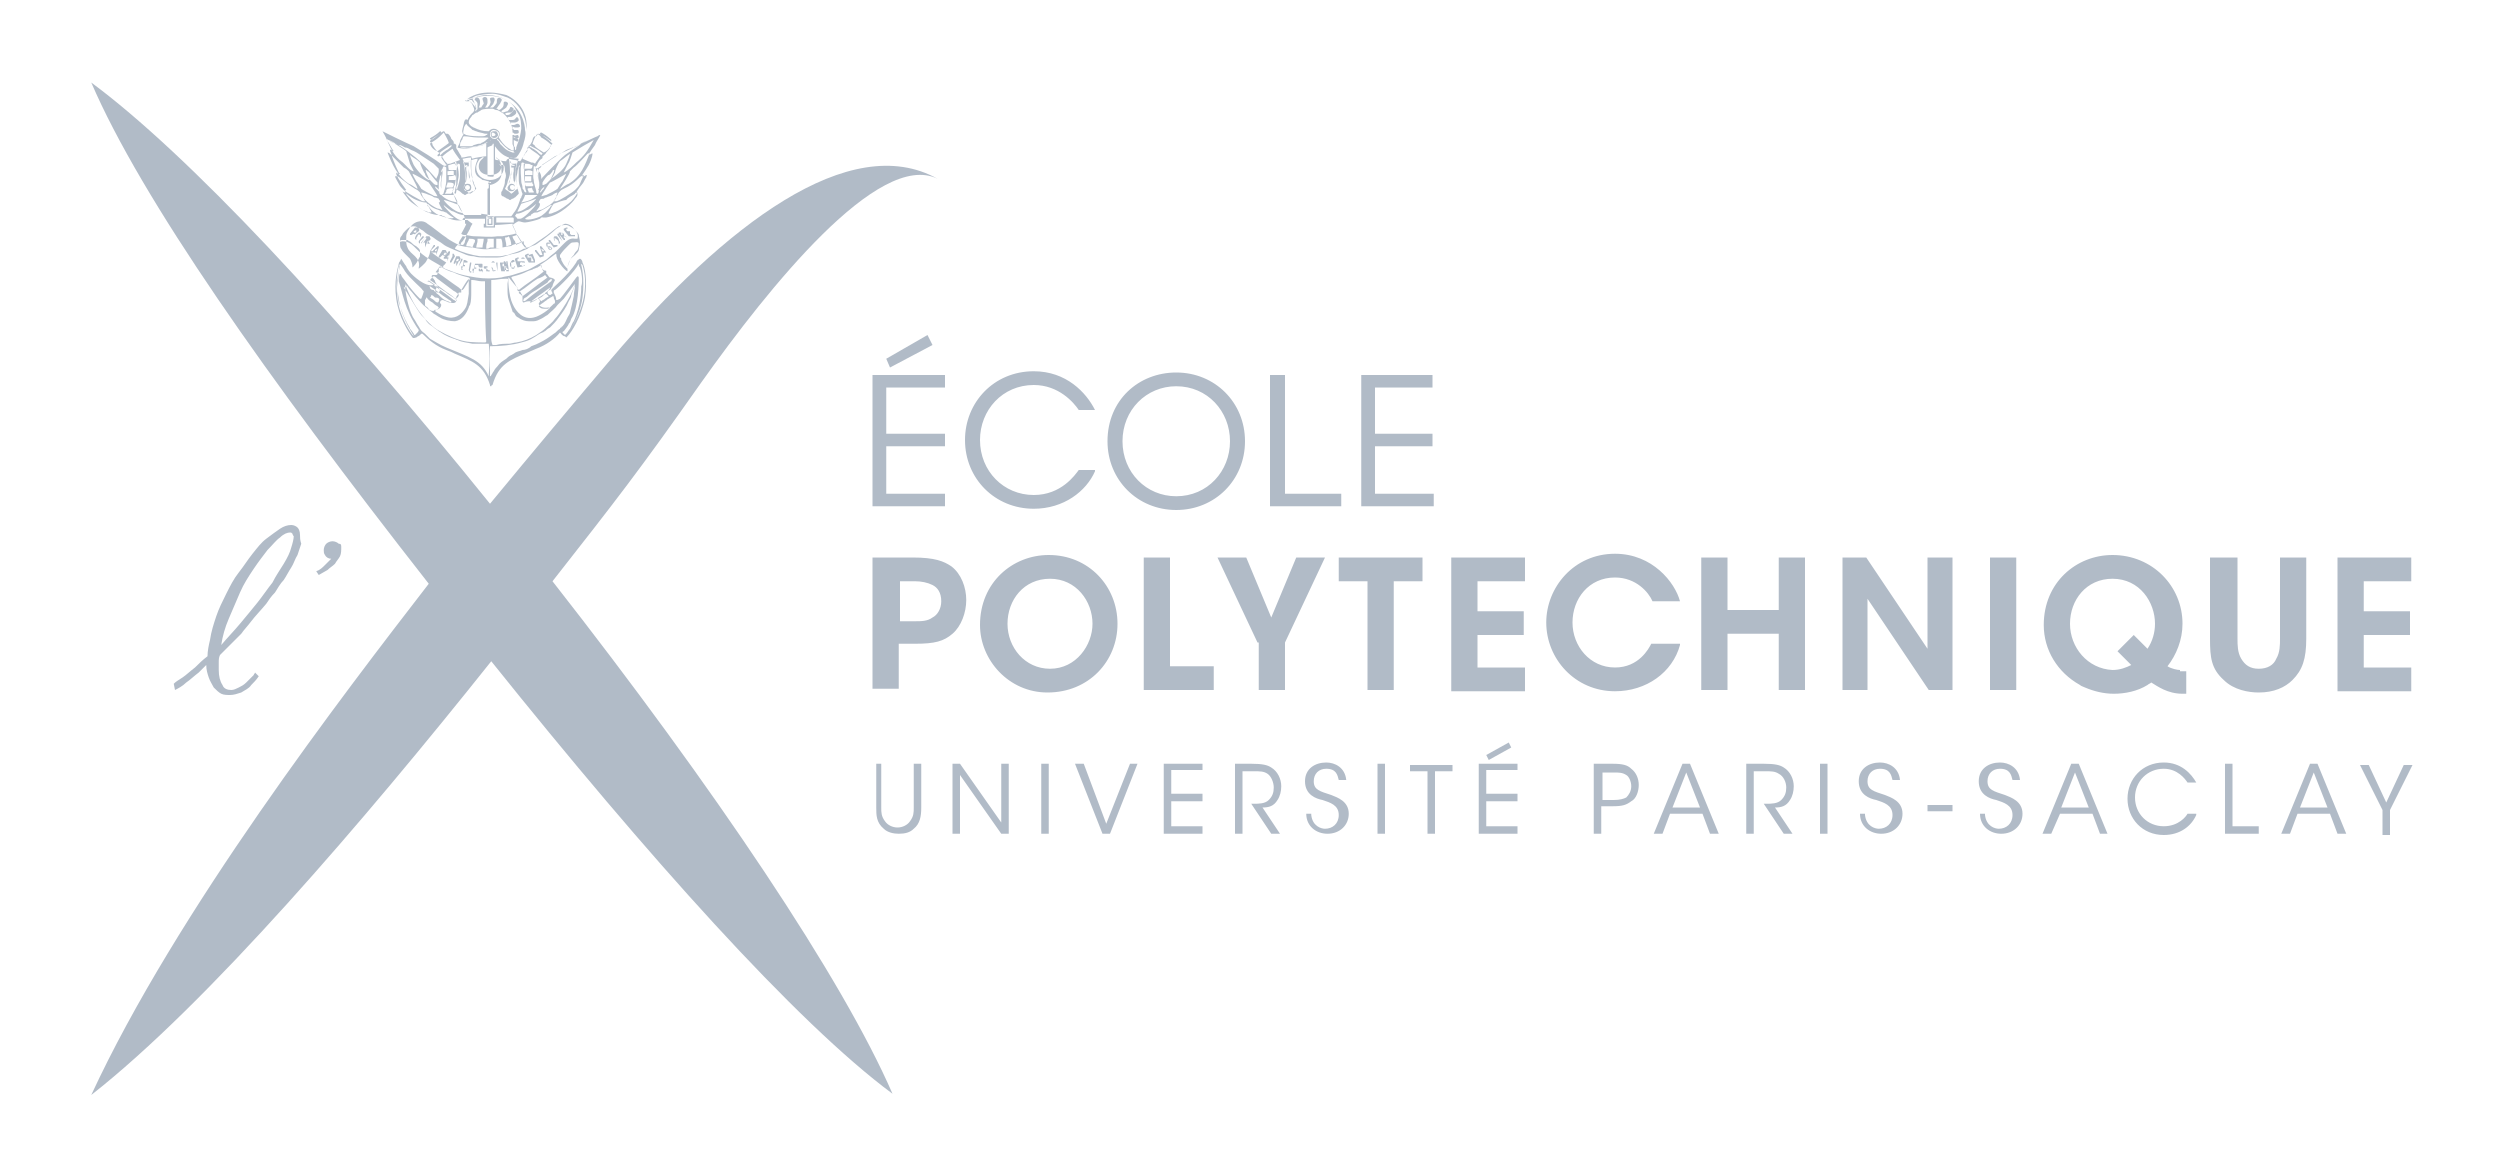 <svg version="1.1" id="Calque_1" xmlns="http://www.w3.org/2000/svg" x="0" y="0" viewBox="0 0 200 94" xml:space="preserve"><style>.st0{fill:#b1bbc7}</style><path class="st0" d="M69.8 30h5.8v1h-4.7v3.7h4.7v1h-4.7v3.8h4.7v1h-5.8V30zm4.4-3.2l.4.8-3.4 1.8-.3-.7 3.3-1.9zm13.4 10.9c-.7 1.6-2.5 3-4.9 3-3.1 0-5.5-2.4-5.5-5.5 0-3 2.3-5.5 5.5-5.5 2.6 0 4.2 1.7 4.9 3.1h-1.3c-.4-.6-1.6-2-3.6-2-2.5 0-4.3 2-4.3 4.4 0 2.5 1.9 4.4 4.3 4.4 2.2 0 3.3-1.6 3.6-2h1.3zm1-2.4c0-3.3 2.5-5.5 5.5-5.5 3.1 0 5.5 2.4 5.5 5.5s-2.4 5.5-5.5 5.5-5.5-2.4-5.5-5.5zm1.2 0c0 2.5 1.9 4.4 4.3 4.4 2.5 0 4.3-2 4.3-4.4 0-2.4-1.8-4.4-4.3-4.4-2.4 0-4.3 1.9-4.3 4.4zm11.8-5.3h1.2v9.5h4.5v1h-5.7V30zm7.2 0h5.8v1H110v3.7h4.6v1H110v3.8h4.7v1h-5.8V30zM73 44.6c1.8 0 2.5.3 3.1.7.8.6 1.2 1.7 1.2 2.7 0 1-.4 2.1-1.1 2.7-.7.6-1.4.8-3 .8h-1.3v3.6h-2.1V44.6H73zm-1.1 5.1h1.3c.5 0 1 0 1.4-.3.4-.2.7-.7.7-1.3 0-.7-.3-1.1-.7-1.3-.4-.2-.9-.3-1.4-.3H72v3.2zm6.5.3c0-3.4 2.6-5.6 5.5-5.6 3.2 0 5.5 2.5 5.5 5.5s-2.3 5.5-5.6 5.5c-3.1 0-5.4-2.6-5.4-5.4zm2.2-.1c0 1.9 1.4 3.6 3.4 3.6 2.1 0 3.4-1.9 3.4-3.6 0-1.8-1.3-3.6-3.4-3.6-2.1 0-3.4 1.7-3.4 3.6zm10.9-5.3h2.1v8.7h3.5v1.9h-5.6V44.6zm9.1 6.8l-3.2-6.8h2.3l2 4.8 2-4.8h2.3l-3.2 6.8v3.8h-2.1v-3.8zm8.8-4.9h-2.3v-1.9h6.7v1.9h-2.3v8.7h-2.1v-8.7zm6.7-1.9h5.9v1.9h-3.8v2.4h3.7v1.9h-3.7v2.6h3.8v1.9h-5.9V44.6zm18.3 7c-.6 2.2-2.7 3.7-5.2 3.7-3.2 0-5.5-2.6-5.5-5.5 0-2.8 2.2-5.5 5.5-5.5 3 0 4.8 2.3 5.2 3.8h-2.2c-.3-.7-1.3-1.9-3-1.9-2.1 0-3.4 1.7-3.4 3.6 0 1.9 1.4 3.6 3.4 3.6 1.9 0 2.7-1.5 2.9-1.9h2.3zm1.7 3.6V44.6h2.1v4.2h4.1v-4.2h2.1v10.6h-2.1v-4.5h-4.1v4.5h-2.1zm18.1-3.3v-7.3h2v10.6h-1.9l-4.9-7.3v7.3h-2V44.6h1.9l4.9 7.3zm5-7.3h2.1v10.6h-2.1V44.6zm19.8 0v6.5c0 .5 0 1.1.3 1.6s.7.8 1.4.8 1.2-.3 1.4-.8c.3-.5.3-1.1.3-1.6v-6.5h2.1v6.5c0 1.6-.3 2.5-1.1 3.3-.6.6-1.5 1-2.7 1-.8 0-2-.2-2.8-1-1-.9-1.1-1.8-1.1-3.3v-6.5h2.2zm8 0h5.9v1.9h-3.8v2.4h3.7v1.9h-3.7v2.6h3.8v1.9H187V44.6zm-12.6 9c-.2 0-.7-.1-1-.3.7-.9 1.2-2.1 1.2-3.4 0-3-2.4-5.5-5.6-5.5-2.9 0-5.5 2.2-5.5 5.6 0 2 1.1 3.8 2.9 4.8.1.1.2.1.4.2.7.3 1.5.5 2.3.5.9 0 1.9-.2 2.7-.7.1-.1.2-.1.3-.2.5.3 1.3.9 2.5.9h.3v-1.8h-.5zm-8.8-3.7c0-1.9 1.3-3.6 3.4-3.6 2.2 0 3.4 1.9 3.4 3.6 0 .7-.2 1.4-.6 2l-1.1-1.1-1.3 1.3 1.1 1.1c-.4.2-.9.4-1.5.4-2-.1-3.4-1.8-3.4-3.7M70.5 61.1v3.5c0 .4 0 .7.3 1.1.2.3.6.5 1 .5s.8-.2 1-.5c.3-.4.3-.7.3-1.1v-3.5h.6v3.5c0 .7-.1 1.3-.6 1.7-.3.3-.7.4-1.2.4-.4 0-.9-.1-1.2-.4-.6-.5-.6-1.1-.6-1.7v-3.5h.4zm9.6 4.7v-4.7h.6v5.6h-.6L76.8 62v4.7h-.6v-5.6h.6l3.3 4.7zm3.2-4.7h.6v5.6h-.6v-5.6zm2.7 0h.7l1.8 4.8 1.9-4.8h.6l-2.2 5.6h-.6L86 61.1zm7.1 0h3.1v.5h-2.5v1.9h2.5v.6h-2.5v2h2.5v.6h-3.1v-5.6zm5.5 0h1.5c.9 0 1.3.1 1.6.3.5.3.8.9.8 1.5 0 .4-.1.8-.3 1.1-.3.5-.7.6-1.2.6l1.4 2.1h-.7l-1.6-2.4h.2c.4 0 .9 0 1.2-.3.3-.3.4-.6.4-1s-.2-.9-.5-1.1c-.3-.2-.6-.2-1.1-.2h-.9v5h-.6v-5.6zm6.3 4.1c.1.9.8 1.1 1.1 1.1.6 0 1.1-.4 1.1-1.1 0-.8-.7-1-1.3-1.2-.5-.1-1.4-.4-1.4-1.5 0-1 .8-1.5 1.7-1.5.7 0 1.5.4 1.6 1.4h-.6c-.1-.4-.2-.9-1-.9-.6 0-1 .4-1 1 0 .7.5.8 1.4 1.1.5.2 1.4.5 1.4 1.5 0 .9-.7 1.6-1.7 1.6-.9 0-1.7-.6-1.7-1.6h.4zm5.3-4.1h.6v5.6h-.6v-5.6zm4 .6h-1.4v-.5h3.4v.5h-1.4v5h-.6v-5zm4.1-.6h3.1v.5h-2.5v1.9h2.5v.6h-2.5v2h2.5v.6h-3.1v-5.6zm2.4-1.7l.2.4-1.8 1-.2-.4 1.8-1zm8.3 1.7c.8 0 1.2.1 1.5.4.4.3.6.8.6 1.3s-.2 1.1-.6 1.3c-.4.3-.7.4-1.5.4h-.9v2.2h-.6v-5.6h1.5zm-.8 2.9h.9c.5 0 .8-.1 1-.2.2-.2.4-.5.4-.9s-.2-.8-.4-.9c-.3-.2-.6-.2-1-.2h-.9V64zm4.8 2.7h-.7l2.3-5.6h.6l2.3 5.6h-.7l-.6-1.6h-2.6l-.6 1.6zm1.9-4.9l-1.1 2.8h2.2l-1.1-2.8zm4.7-.7h1.5c.9 0 1.3.1 1.6.3.5.3.8.9.8 1.5 0 .4-.1.8-.3 1.1-.3.5-.7.6-1.2.6l1.4 2.1h-.7l-1.6-2.4h.2c.4 0 .9 0 1.2-.3.3-.3.4-.6.4-1s-.2-.9-.6-1.1c-.3-.2-.6-.2-1.1-.2h-.9v5h-.6v-5.6zm6 0h.6v5.6h-.6v-5.6zm3.6 4.1c.1.9.8 1.1 1.1 1.1.6 0 1.1-.4 1.1-1.1 0-.8-.7-1-1.3-1.2-.5-.1-1.4-.4-1.4-1.5 0-1 .8-1.5 1.7-1.5.7 0 1.5.4 1.6 1.4h-.6c-.1-.4-.2-.9-1-.9-.6 0-1 .4-1 1 0 .7.5.8 1.4 1.1.5.2 1.4.5 1.4 1.5 0 .9-.7 1.6-1.7 1.6-.9 0-1.7-.6-1.7-1.6h.4zm7-.3h-2v-.5h2v.5zm2.6.3c.1.9.8 1.1 1.1 1.1.6 0 1.1-.4 1.1-1.1 0-.8-.7-1-1.3-1.2-.5-.1-1.4-.4-1.4-1.5 0-1 .8-1.5 1.7-1.5.7 0 1.5.4 1.6 1.4h-.6c-.1-.4-.2-.9-1-.9-.6 0-1 .4-1 1 0 .7.5.8 1.4 1.1.5.2 1.4.5 1.4 1.5 0 .9-.7 1.6-1.7 1.6-.9 0-1.7-.6-1.7-1.6h.4zm5.3 1.5h-.7l2.3-5.6h.6l2.3 5.6h-.6l-.6-1.6h-2.6l-.7 1.6zm1.9-4.9l-1.1 2.8h2.2l-1.1-2.8zm9.7 3.4c-.4.9-1.3 1.6-2.6 1.6-1.7 0-2.9-1.3-2.9-2.9 0-1.6 1.2-2.9 2.9-2.9 1.4 0 2.2.9 2.6 1.6h-.7c-.2-.3-.8-1.1-1.9-1.1-1.3 0-2.3 1-2.3 2.3 0 1.3 1 2.3 2.3 2.3 1.2 0 1.8-.8 1.9-1h.7zm2.3-4.1h.6v5h2.1v.6H178v-5.6zm5.2 5.6h-.7l2.3-5.6h.6l2.3 5.6h-.7l-.6-1.6h-2.6l-.6 1.6zm1.9-4.9l-1.1 2.8h2.2l-1.1-2.8zm5.5 3l-1.8-3.6h.7l1.4 3 1.4-3h.7l-1.8 3.6v2h-.6v-2z"/><path class="st0" d="M48.9 28.7c-2.8 3.3-6.4 7.6-9.7 11.6C26.7 24.8 15 12.3 7.3 6.6c4 9.3 14 23.5 27 40.1-6.8 8.8-20.2 26.2-27 40.9 9.3-7.3 21.8-21.9 32-34.7 12.5 15.6 24.4 28.9 32.1 34.6-4-9.2-14.2-24.4-27.2-41 5.1-6.5 6.9-8.8 11.9-15.9C61.5 23 70.3 12 75 14.3c-7-3.9-17 3.7-26.1 14.4"/><path class="st0" d="M23.8 42.2c-.1-.1-.3-.2-.5-.2-.3 0-.6.1-.9.3-.3.2-.7.5-1.1.8-.4.3-.7.7-1.1 1.2-.4.5-.7 1-1.1 1.5-.4.5-.7 1.1-1 1.7-.3.6-.6 1.2-.8 1.8-.2.6-.4 1.2-.5 1.9-.1.4-.2.9-.2 1.3-.4.3-.7.6-1 .9-.4.3-.7.6-1 .8-.3.2-.5.3-.7.5l.1.5c.2-.1.6-.3.9-.6.3-.2.6-.5 1-.8l.6-.6c0 .4.1.7.2 1 .1.3.3.6.4.8.2.2.4.4.6.5.2.1.5.1.7.1.3 0 .6-.1.9-.2.3-.2.6-.3.8-.6.2-.2.4-.4.6-.7l-.3-.3c0 .1-.1.1-.1.2l-.6.6c-.2.2-.4.3-.6.4-.2.1-.4.2-.6.2-.3 0-.6-.1-.7-.4-.2-.3-.3-.7-.3-1.2V53c0-.2 0-.4.1-.6l.5-.5.2-.2.4-.4.6-.6c.2-.3.5-.6.8-1 .3-.4.7-.8 1.2-1.4.2-.3.4-.6.7-.9.2-.3.4-.7.7-1 .2-.3.4-.7.6-1 .2-.3.3-.7.5-1l.3-.9c-.1-.3-.1-.5-.1-.7 0-.3-.1-.5-.2-.6m-.5 1.6c-.1.4-.3.8-.6 1.3s-.6.9-.9 1.5c-.4.5-.8 1.1-1.2 1.6-.4.5-.9 1.1-1.4 1.7-.5.6-1 1.1-1.5 1.7.1-.7.3-1.4.6-2.1l.9-2.1c.3-.7.7-1.3 1.1-1.9.4-.6.8-1.1 1.1-1.5.4-.4.7-.8 1-1 .3-.3.6-.4.8-.4.1 0 .1 0 .2.1 0 .1.1.2.1.2 0 .2-.1.6-.2.9m4 0c0 .2 0 .5-.1.7-.1.2-.3.4-.4.6-.2.2-.4.3-.6.5-.2.1-.5.3-.7.4l-.2-.3c.3-.1.5-.3.7-.5l.5-.5c-.2 0-.4-.1-.5-.3-.1-.1-.1-.3-.1-.4 0-.2.1-.4.2-.5.1-.1.3-.2.5-.2s.4.1.5.2c.2 0 .2.1.2.3"/><path d="M37.4 7.9c.6-.4 1.2-.5 1.8-.5.4 0 .9.1 1.3.2.9.4 1.8 1.4 1.6 2.8 0-.1 0-.7-.2-1.1-.1-.4-.6-1.2-1.3-1.5-.3-.1-.8-.3-1.2-.3-.4 0-1.2.1-1.4.2-.3.2-.4.2-.6.2 0 .1-.1.1 0 0-.1.1 0 0 0 0m3.7 3.3v.2c0 .2 0 .3.1.4v.2c.1 0 .1-.1.1-.2s.3-.6.4-1.5c0-.3 0-.9-.3-1.3-.1-.1-.2-.5-.6-.8-.5-.4-1.2-.6-1.9-.6-.2 0-.8.1-1.1.3.1.2.2.4.2.5 0 0 .1.3.1.4.1 0 .1-.1.1-.1v-.4c0-.1-.1-.2-.2-.3-.1-.1.1-.2.2-.2s.2.2.2.3c0 .2 0 .3-.1.5h.2s.1-.2.2-.3c0-.1-.1-.3-.1-.4 0-.1.2-.2.3-.1.1 0 .1.2.1.4 0 .1-.1.3-.2.4h.2c.1-.1.2-.2.2-.3.1-.1 0-.3 0-.4 0-.1.2-.1.3-.1.1.1.1.2 0 .4 0 .1-.2.3-.3.4h.2c.1 0 .2-.2.3-.3.1-.1 0-.3.1-.4 0-.1.2-.1.3 0 .1.1 0 .2-.1.4-.1.1-.2.3-.3.4.1 0 .1 0 .2.1.1 0 .2-.1.3-.2.1-.1.1-.3.1-.4 0-.1.2-.1.3 0 .1.1 0 .2-.1.4-.1.1-.3.2-.4.3l.1.1c.1 0 .3-.1.4-.1.1-.1.2-.2.2-.3.1-.1.2 0 .3.1 0 .1-.1.2-.2.3-.2 0-.4 0-.5.1l.1.1c.1 0 .3 0 .3-.1.1 0 .2-.2.3-.3.1-.1.2.1.2.2s-.1.2-.3.3c-.1.1-.3 0-.4.1 0 .1.1.1.1.2h.3c.2 0 .2-.1.3-.2.1-.1.2.1.2.2s-.2.2-.3.2h-.4c0 .1.1.1.1.2h.2c.1 0 .2-.1.3-.1.1 0 .2.1.2.2s-.2.1-.3.1c-.1 0-.2 0-.3-.1v.2s.1 0 .1.1h.3c.1 0 .1.1.1.2s-.2.1-.3.1c-.1 0-.1-.1-.2-.1v.2h.1c.1.1.2 0 .3 0 .1 0 .1.2.1.2-.1.1-.2.1-.3 0 0 0-.1 0-.1-.1v.1c.1.1.2 0 .3.1.1 0 .1.2 0 .2.1.1-.1 0-.3-.1.1 0 .1 0 0 0M37 18.9c.1 0 .2 0 .3.1 0 .1-.1.2-.1.3 0 .1-.1.3-.2.3s-.3-.1-.3-.1c0-.2.2-.4.3-.6m-3.4 1.6c0 .1-.1.1-.1.2-.1.2-.2.4-.4.6l-.1.1c0-.3-.1-.5-.2-.7l-.2-.2-.2-.2c-.1-.1-.2-.2-.3-.4-.1-.1-.1-.3-.1-.6 0-.1.1-.1.2-.1h.4c.1.1.2.1.3.2.1.1.2.2.4.3.1.1.3.2.3.4v.4m1.3 1.2c.1-.1.2-.3.3-.4.3.2.7.4 1.1.5.4.2.8.3 1.2.4l.1.1c-.2.3-.3.5-.5.8l-.1.1c-.1 0-.2-.1-.3-.2-.6-.4-1.1-.8-1.7-1.2-.1 0-.2 0-.1-.1m.2 2.4s0 .1-.1.1-.2-.1-.3-.2c-.1-.1-.2-.1-.3-.2.1-.1.1-.1.1-.2.1 0 .2.1.3.2.3 0 .4.1.3.3.1-.1.1-.1 0 0m-.4-2c.1 0 .2.1.3.2l1.2.9c.1.1.2.1.3.2.1.1.2.1.2.2s-.1.2-.2.3c-.1 0-.2-.1-.3-.2-.6-.4-1.2-.9-1.8-1.3.2-.2.2-.3.3-.3m-.5.4c0-.1 0-.1 0 0 .1-.1.2 0 .2 0 .1.1.3.2.4.3.2.1.4.3.6.4.1.1.2.1.3.2.2.2.5.3.7.5.1.1.2.1.1.2-.1 0-.1-.1-.2-.1-.5-.4-1.1-.8-1.6-1.2-.1-.1-.3-.2-.4-.3 0 .1-.1 0-.1 0m.2.5s-.1-.1 0-.1c.5.3.9.7 1.4 1 .1.1.2.1.3.2v.1c-.1 0-.2-.1-.3-.1-.3-.1-.5-.3-.7-.5-.1-.1-.2-.1-.2-.2-.1-.1-.2-.1-.2-.2-.2 0-.3-.1-.3-.2m-.3.8s.1 0 .1.1c.1.1.2.2.4.3.1.1.2.2.4.3l.1.1c0 .1-.1.1-.2.2s-.4.1-.5 0c-.1 0-.1-.1-.2-.2s-.2-.1-.2-.2V24c.1-.1.1-.2.1-.2m5.2 3.3v-4.7c.4 0 .7-.1 1.1-.1h.2c.1 0 0 .3 0 .4v.4c0 .3 0 .6.1.9l.3.9c0 .1.1.1.1.1.1.1.1.2.2.3.1.1.2.1.3.2.2.1.4.2.7.2h.4c.2 0 .4-.1.6-.2.2-.1.3-.2.5-.3.3-.3.6-.5.8-.8l.3-.3.1-.1.1-.1.9-1.2c-.2.7-.6 1.4-1 2-.2.3-.4.6-.6.8-.2.3-.5.5-.7.7-.2.2-.5.4-.8.6-.5.3-1 .5-1.6.6-.2 0-.4.1-.6.1-.3 0-.7 0-1 .1h-.3c-.1-.3-.1-.4-.1-.5m3.8-3.2c.1-.1.2-.1.3-.2.1-.1.2-.2.3-.2l.1.1.1.1c-.1.1-.2.1-.3.2-.1.1-.2.1-.3.2l-.2-.2m1.7 2.4c-.2.1-.3.3-.5.4-.4.3-.7.5-1.1.7-.2.1-.4.2-.7.3-.2.2-.5.3-.7.3-.2.1-.5.1-.7.3-.1 0-.1.1-.2.1-.2.1-.3.2-.4.3-.3.2-.5.3-.7.6-.1.1-.2.2-.3.4-.1.1-.1.2-.2.3 0 0 0 .1-.1.1v-2.4c.9 0 1.8-.1 2.5-.3.4-.1.7-.2 1-.4.2-.1.4-.3.7-.4.1 0 .1-.1.2-.1.1-.1.2-.2.4-.3.2-.2.5-.5.7-.8.3-.4.6-.8.8-1.3.1-.2.2-.3.2-.5.1-.3.2-.5.3-.8 0 .3-.1.6-.1.9-.1.5-.2.9-.3 1.3 0 .1-.1.2-.2.4s-.2.5-.4.7l-.1.1c.1-.2.1-.1 0 0-.1 0-.1.1-.1.1m-.9-2.4c.1-.1.2-.1.3-.2.1 0 .1 0 .1.1s.1.2.1.3c0 .1 0 .2-.1.2l-.1.1c-.1.1-.3.3-.4.3h-.1c-.2 0-.4 0-.5-.1l-.1-.1.1-.1c.1-.1.3-.2.4-.3.2-.1.2-.2.3-.2m.1-.9c0 .1-.1.2-.2.3-.1.1-.2.1-.2.2-.2.1-.3.2-.5.3-.1.1-.2.2-.4.3 0 0-.1 0-.2.1h-.1c0-.1.1-.1.1-.1.4-.3.8-.6 1.1-.8.1-.1.3-.2.4-.3 0-.1 0 0 0 0m.1-.7s.1 0 0 0c.1.1 0 .2 0 .2-.7.5-1.4 1-2 1.5 0 0-.1.1-.2.1-.1-.1 0-.1 0-.2.1-.1.2-.1.3-.2.2-.2.5-.4.7-.5l.9-.6c.1-.2.2-.2.3-.3m-.5-.3l.1.1c0 .1.1.1.1.1-.7.5-1.3 1-2 1.5l-.2-.2s-.1 0-.1-.1l.1-.1c.5-.3.9-.7 1.4-1 .3-.1.5-.2.6-.3m-.2-.4l.1.1-.1.1c-.6.5-1.3.9-1.9 1.4-.1-.1-.2-.3-.3-.5-.1-.2-.2-.3-.3-.5 0 0 .1-.1.2-.1.4-.1.7-.2 1.1-.4.2-.1.4-.1.5-.2.1 0 .2-.1.3-.1.1-.1.2-.1.3-.2 0 .1.1.3.1.4m2.8-1.6c-.1.1-.2.2-.3.4-.1.1-.2.2-.3.4-.1.2-.2.4-.2.7l-.1-.1c-.2-.2-.3-.4-.4-.6 0-.1 0-.2-.1-.2v-.2c.2-.3.4-.5.7-.8.1-.1.2-.2.3-.2.2 0 .5-.1.5.1 0 .1 0 .3-.1.5m-3.4-.4c.2-.1.4-.3.6-.4.4-.3.8-.6 1.1-.9.2-.1.4-.3.7-.4.3 0 .6.2.7.4.2.2.4.4.3.8H46c-.4-.1-.7.2-.9.4l-.3.3-.3.3c-.2.2-.4.3-.6.5-.2.2-.4.3-.6.4-.2.1-.5.3-.7.4-.5.3-1 .4-1.6.6-.3.1-.6.1-.9.2-.6.1-1.4.1-2 0-.6-.1-1.2-.2-1.7-.4-.3-.1-.5-.2-.8-.3-.1-.1-.2-.1-.3-.2-.3-.2-.7-.4-1-.6-.1-.1-.2-.1-.3-.2-.3-.2-.6-.5-.9-.8-.2-.2-.5-.4-.9-.4-.1 0-.2.1-.2 0 0-.2 0-.3.1-.4.1-.1.1-.2.2-.3.2-.2.4-.5.8-.5.2 0 .3.1.5.2.1.1.2.1.3.2.2.2.4.3.6.4.2.1.4.3.6.4.2.1.4.3.6.4.4.2.9.4 1.4.6.2.1.5.2.8.2.3.1.6.1.9.1h1c.3 0 .6-.1.9-.2.3-.1.5-.1.8-.2.2-.1.5-.2.7-.3.1-.1.3-.2.6-.3m-.8 0c0 .1.1.1.1.2s-.1.1-.2.1c-.3.2-.7.3-1 .4-.1 0-.2.1-.3.1-.2 0-.4.1-.6.1h-1.6c-.7-.1-1.4-.3-2-.6 0-.1.1-.2.2-.3.4.1.8.2 1.2.2.5.1 1 .2 1.5.1.5 0 .9-.1 1.4-.2.1 0 .2 0 .3-.1l.9-.3c0 .2 0 .3.1.3m-4.7.1c0-.2.1-.3.2-.5 0-.1 0-.1.1-.1s.3 0 .4.1c0 .1 0 .2-.1.3 0 .1-.1.2-.1.3-.1-.1-.4-.1-.5-.1m.8.1c0-.2.1-.4.1-.5v-.2h.5c0 .2-.1.5-.1.7h-.5m.8.1c0-.2 0-.4.1-.6v-.2h.5v.7h-.3c-.1.1-.2.1-.3.1m.8-.8h.4c.1.2.1.5.1.7-.1 0-.4.1-.5.1v-.8m.7-.1c.1 0 .2 0 .3-.1.1.2.2.4.2.7-.1 0-.3.1-.4.1v-.1c0-.2-.1-.4-.1-.6m1.4.4c-.1 0-.4.1-.5.2 0-.1-.1-.2-.1-.3-.1-.1-.2-.3-.2-.4.1 0 .3-.1.4-.1 0 0 .3.5.4.6m-2.3-8.9h.2c.1.1.2.3.1.4l-.1.1c-.5.2-.6-.5-.2-.5m-.1.4c.2 0 .3-.1.2-.2 0 0-.1-.1-.2-.1s-.1.3 0 .3m-1.3-2.2c0-.3-.2-.5-.3-.6 0 0 0-.1-.1-.1s-.2 0-.2.1c.2 0 .4.3.6.6-.1.1-.1.2 0 .2v-.2m2.5 3.1c.1.1.2.1.3.2 0 0 .2.1.2 0v-.2c0-.1-.1-.2-.1-.3v-1c0-.3-.1-.6-.3-.9-.1-.2-.3-.4-.4-.5-.2-.1-.4-.3-.6-.3-.1 0-.2-.1-.3-.1-.3 0-.7 0-.9.1-.1.1-.2.1-.3.2-.2 0-.3.2-.4.2-.1.2-.3.3-.3.6 0 .1.1.2.2.3.1 0 .1.1.2.1.4.2.7.3 1.2.3.1-.1.2-.2.4-.2s.3.1.4.2c.1.1.1.3 0 .5.2.3.4.6.7.8M39 10.7h-.2c-.3-.1-.5-.1-.7-.2-.1 0-.2-.1-.3-.1l-.1-.1c-.1-.1-.3-.2-.4-.4-.1.1-.2.3-.2.4 0 .1-.1.3 0 .4l.2.1c.4.1.8.1 1.2.1.2 0 .3 0 .4-.1.1 0 .1-.1.1-.1m.9-.1c-.1-.1-.2-.2-.4-.2s-.3.2-.3.3v.2l.1.1c.1.1.1.1.2.1.2.1.5-.2.4-.5m-.9.4h-.8c-.4 0-.7-.1-1.1-.1 0 0-.1.1-.1.2s-.1.1-.1.2c-.1.1-.1.3-.1.4h.8c.1 0 .2 0 .3-.1.1 0 .3-.1.4-.1h.1c.1 0 .1-.1.2-.1.2-.1.3-.2.4-.3.1 0 .1-.1 0-.1m-3.9 2.7v-.2l-.2-.2-.2-.2-.9-.6c-.3-.2-.6-.4-.9-.5-.2-.1-.3-.2-.5-.2-.2-.1-.3-.2-.5-.2-.3-.1-.5-.3-.8-.4.1.1.4.3.6.3.2.1.7.4 1.3.9.7.5 1.9 1.9 1.9 1.9s0 .1 0 0c.1-.2.2-.4.2-.6m-3-.8c.3.2.7.8 1 .8l-.3-.6c-.1-.3-.2-.7-.3-1-.2-.2-1.4-.9-1.6-1 .5 1.1.7 1.4 1.2 1.8m7.8-1.6c0 .1.1.1.1.2l.3.3c.2.2.4.3.7.4h.2s-.1 0-.1-.1c-.1 0-.3-.1-.4-.1l-.1-.1c-.3-.2-.5-.5-.8-.8-.1.1 0 .1.1.2m-.7-.1c-.1.1-.2.2-.3.2-.5.3-1.2.4-2 .4h-.1c.2.1.5 0 .7 0h.4c.1 0 .2-.1.3-.1.4 0 .7-.2 1-.5 0 .1.1 0 0 0zm.3 1.2v-.9c-.1 0-.1 0-.1.1-.1.1-.3.1-.4.2v2.3c.1 0 .4.1.5 0v-1.7zm-6.8 1.3c-.1-.1-.2-.2-.4-.3l-1.1-1.1s-.1-.1-.2-.1c.4 1 .8 1.9 1.7 2.5.3.1.6.4.7.4 0-.2-.6-1.2-.7-1.4m1.3.2c-.1-.1-.4-.8-.4-.9-.3-.3-.6-.4-.8-.6 0 .1.2.6.3.8.3.5.9 1.1 1.2 1.2h.1c-.3-.2-.4-.4-.4-.5m5.2 3.3v-2.4c-.1 0-.2-.1-.1-.2v-.1c-.2 0-.3-.1-.5-.1-.1-.1-.3-.2-.4-.3-.1-.1-.2-.3-.2-.5 0-.3.1-.6.2-.8v-.1c-.2 0-.4.1-.5.1v.7c0 .3.1.6.1.9 0 .2.1.3.1.4.1.1.1.2.1.4 0 .1-.1.1-.2.1s-.1.1-.2.1-.1.1-.2.1-.1.1-.2.1-.1-.1-.2-.1c-.1-.1-.2-.2-.4-.3l-.1-.1V15c0-.1.1-.2.1-.3 0-.2.1-.5.1-.7 0-.4-.1-.7-.2-1 0 0 0-.1-.1-.1 0 .1 0 .2.1.4 0 .5 0 1-.1 1.4 0 .1-.1.2-.1.3 0 .1-.1.2-.1.3 0 .1.1.2.1.3.1.3.2.5.3.7.1.2.2.5.4.7 0 .1.1.2.2.2h1.3v-.1l.7.1zm.4.1h1.3c.1-.1.2-.3.3-.4.2-.3.3-.6.4-.9 0-.1.1-.2.1-.2 0-.1.1-.2.1-.3-.1-.2-.1-.4-.2-.6-.1-.2-.1-.5-.1-.7v-.7c0-.1.1-.2.1-.3l-.1.1c0 .1-.1.3-.1.4 0 .2-.1.4-.1.6 0 .2 0 .5.1.7 0 .2.1.3.1.5l-.3.3c-.1 0-.1.1-.2.1s-.1.1-.2.1-.1-.1-.2-.1-.1-.1-.2-.1c0 0-.1-.1-.2-.1l-.1-.1v-.2c0-.1.1-.1.1-.2.1-.3.2-.4.2-.8.1-.3.1-.4 0-.7 0-.1 0-.4-.1-.5-.1 0-.3 0-.4-.1l.1.1s.1.1.1.2.1.6-.1.9c-.1.2-.5.5-.9.5v.2c0 .1-.1.1-.1.1v2.4l.6-.2zm2.2-4.3c-.1 0-.1.1-.1.2-.1.4 0 .9 0 1.3 0 .2.1.3.1.5 0 .1 0 .1.1.2 0 .1.1.2.2.2v-.1c-.1-.2-.1-.4-.1-.6-.1-.5-.1-1.1 0-1.6-.1-.1-.2-.1-.2-.1m-5.3 1.7c0 .2-.1.4-.1.6 0 0-.1.1 0 .2.1 0 .1-.2.1-.2 0-.1.1-.2.1-.3.1-.3.2-.6.2-1v-.7c0-.1 0-.2-.1-.2h-.1c-.1.5-.1 1.1-.1 1.6m6-1.5c-.1-.1-.3-.1-.4-.1h-.2v.4h.6c.1-.1.1-.2.1-.3h-.1m-6.2-.1c-.1 0-.3.1-.4.1-.1 0 0 .3 0 .4h.6v-.5h-.2m6.4.2c0 .2-.1.8 0 1.1 0 .3.2.8.2.9 0 .1 0 .2.1.2s.1-.2.1-.3v-.6c0-.4-.1-.7-.2-1 0-.1-.1-.2-.1-.2.1-.1 0-.1-.1-.1 0-.1 0-.1 0 0m-7.2 0s-.1.1-.1.2 0 .2-.1.3c0 .1 0 .2-.1.3 0 .2-.1.4-.1.6v.6c0 .1.1.3.2.3s.2-.1.2-.2c.1-.3.2-.7.2-.9v-1.1c-.1-.1-.2-.1-.2-.1m6.5.4v.3h.6v-.3c-.2-.1-.4-.1-.6 0 0-.1 0-.1 0 0m-6.2 0v.3h.5v-.3c-.1-.1-.3 0-.5 0m-1.3.3s-.2-.3-.3-.3l-.1-.1c-.1 0 0 .1 0 .2.1.2.2.5.3.6l.3.3c.1.1.2.1.3.1v-.2c-.2-.2-.5-.6-.5-.6m-1.5-.1c0 .1.2.4.3.6.1.1.4.6.4.6.1.1.7.4.9.5.1.1.3.1.4.1-.1-.2-.1-.2-.3-.5l-.4-.6s-1.2-.7-1.3-.7m-1.4.2c0 .1.2.4.3.6.1.2.2.3.4.5s1.3.8 1.5.9h.2c0-.1-.1-.1-.1-.2-.1-.1-.3-.4-.3-.5l-.1-.1c-.1-.1-.1-.1-.3-.2-.8-.5-1.3-1-1.4-1h-.2m10.4 0v.4h.5v-.4H42m-6.1 0v.3h.5c.1 0 .1-.3 0-.4-.2.1-.4.1-.5.1m6.7.6s0-.2-.1-.1H42c0 .1 0 .3.1.3h.5c.1-.1.1-.1 0-.2m-6.8-.1c0 .2-.1.2-.1.4h.5c.1-.1.1-.2.1-.3-.1-.1-.3-.1-.5-.1m-.7.6c0-.1-.3-.3-.3-.3 0 .1.1.2.1.2l.1.1c.1.1.1.2.2.2-.1-.1-.1-.1-.1-.2m7.1-.1c0 .1.1.2.1.3h.4c0-.1 0-.1-.1-.2 0-.1 0-.1-.1-.2 0 .1-.2 0-.3.1m-6.4 0c-.1 0-.1 0 0 0-.1.1-.1.1-.1.2s-.1.1-.1.2h.5c.1-.1.1-.2.2-.4-.2-.1-.4 0-.5 0m-2.7.8c-.2-.1-.6-.4-.7-.5-.1 0-.2-.1-.2-.1.1.2.3.4.5.7.2.2 1 .8 1.4.9.2.1.3.1.4.1v-.1c-.1-.1-.3-.6-.4-.7-.4 0-.8-.2-1-.3m.6-.5c0 .1.1.2.1.3.1.2.4.5.7.7.3.2.5.3.6.3.1 0 .2.1.3.1-.1-.2-.2-.3-.3-.6 0 0 .1 0 .1-.1s-.1-.1-.1-.2c0 0-.2-.1-.3-.1-.1 0-.2-.1-.2-.1-.2-.1-.3-.1-.5-.2 0 0-.3-.1-.4-.1.1 0 .1 0 0 0m1.6.2c.4.4.8.5 1.3.6 0-.1-.2-.5-.3-.6h-1m.2.4c.1.2.8.9 1.3 1 .1 0 .2.1.2 0l-.3-.6s-1-.4-1.2-.4m.2 1c-.1 0-.2-.1-.3-.1-.1 0-.1 0-.3-.1-.7-.2-.8-.5-.9-.5v.1c0 .1 0 .1.1.1.1.2.3.4.6.6.3.2 1.3.5 1.4.3-.1 0-.5-.3-.6-.4m7.6-2.7c.1 0 .1-.1 0 0 .1-.1 1.3-1.4 1.9-1.9.7-.5 1.2-.8 1.3-.9.2-.1.5-.3.6-.3-.3.1-.5.2-.8.4-.2.1-.3.2-.5.2-.2.1-.3.1-.5.2-.3.2-.6.4-.9.5l-.9.6c-.1 0-.1.1-.2.2 0 .1-.2.2-.2.2v.2c.2.2.2.4.2.6m4.2-3.1c0-.1 0-.1 0 0-.2.1-1.4.8-1.7 1-.1.3-.2.7-.4 1l-.3.6c.3-.1.8-.6 1-.8.6-.5.9-.9 1.4-1.8m-2.7 3.9c.1 0 .4-.3.7-.4 1-.6 1.3-1.5 1.7-2.5-.1 0-.1.1-.2.1 0 0-.9 1-1.1 1.1l-.3.3c0 .2-.6 1.1-.8 1.4m-.7-.8c.1.1.1 0 0 0 .3-.2 1-.7 1.2-1.2.1-.2.3-.7.3-.8-.3.2-.5.4-.8.6-.1.1-.4.7-.4.9-.1.2-.2.4-.3.5m-.7.3v.2c.1 0 .1 0 .3-.1l.3-.3c.1-.1.2-.4.3-.6 0-.1.1-.2 0-.2 0 0-.1 0-.1.1 0 0-.2.3-.3.3-.1 0-.4.4-.5.6m1.9-.7s-1.2.7-1.3.7c0 0-.3.4-.4.6-.2.3-.2.3-.3.5.1 0 .3-.1.4-.1.2-.1.8-.4.9-.5 0 0 .3-.5.4-.6l.3-.6m1.4.1s-.1 0-.2.1c-.1 0-.5.6-1.4 1-.2.1-.2.1-.3.2l-.1.1s-.2.4-.3.5c0 .1-.1.1-.1.2h.2c.2 0 1.3-.7 1.5-.9.2-.2.3-.3.4-.5.1-.3.3-.6.3-.7m-3.5 1.4c.1 0 .1-.1.2-.2l.1-.1c0-.1.1-.2.1-.2-.1.1-.3.2-.3.3 0 0-.1.1-.1.2m1.1.9c-.1.1-.3.5-.4.7v.1c.1 0 .2 0 .4-.1.4-.1 1.2-.7 1.4-.9.2-.2.4-.5.5-.7-.1 0-.2 0-.2.1-.1.1-.6.3-.7.5-.2 0-.7.2-1 .3m.3-.9c-.1 0-.3.1-.4.2-.2.1-.3.1-.5.2-.1 0-.2.1-.2.1-.1 0-.3 0-.3.1 0 0-.1.1-.1.2l.1.1c0 .3-.2.4-.3.6.1 0 .2-.1.3-.1.1 0 .3-.1.6-.3.4-.2.6-.5.7-.7 0-.2.1-.3.1-.4m-2.3 1.9s-.2.1-.3.2c.2.2 1.2-.1 1.4-.3.3-.2.5-.5.6-.6 0 0 0-.1.1-.1 0-.1.1-.1 0-.1s-.3.2-.9.5c-.2.1-.2.1-.3.1-.1 0-.2 0-.3.1-.1 0-.1.1-.2.2 0-.1-.1 0-.1 0m-5.2-.1c-.4 0-.8-.3-.9-.3-.1 0-.6-.4-.7-.5 0 .1.1.2.2.3.1.1.7.8 1.1.9h.2c0-.1.1-.2.2-.2-.1-.1-.1-.2-.1-.2m4.9-1.6c0 .1-.2.5-.3.6.5-.1.9-.2 1.3-.6h-1m-.3.7l-.3.6c0 .1.1 0 .2 0 .4-.1 1.2-.8 1.3-1-.2.1-1.2.4-1.2.4m-.5 1c.1 0 .1.1.2.2h.2c.3 0 1-.8 1.1-.9.1-.1.2-.3.2-.3-.1.1-.6.5-.7.5-.1 0-.5.3-.9.3 0 .1-.1.1-.1.2m-6-6.6l.1-.1s0-.1-.1-.1c-.2.2-.5.4-.7.5-.1.1-.1 0-.1.1l.1.1c.2-.1.4-.3.7-.5m0 .2c-.2.2-.5.4-.7.5l-.1.1c.1.3.3.5.6.6.3-.2.4-.3.7-.5.1-.1.2-.1.2-.2-.1-.3-.3-.6-.4-.8l-.3.3m.9.7c-.3.2-.7.4-1 .7l-.1.1c0 .1 0 .1.1.1.2-.1.3-.3.5-.4.1-.1.2-.1.3-.2.1-.1.3-.2.2-.3m.1.3c-.3.2-.6.4-.9.7.1.2.3.4.4.6.1-.1.2-.1.3-.1.3-.1.5-.2.8-.3-.3-.4-.5-.7-.6-.9m7.9-.6c0-.2 0-.1-.1-.2-.2-.2-.5-.4-.7-.5 0 0-.1 0-.1.1l.1.1c.3.1.5.3.8.5m-1.1-.6c-.2.2-.3.5-.4.8.1.1.2.1.2.2.2.2.4.3.7.5.3-.1.5-.4.6-.6 0-.1 0 0-.1-.1-.2-.2-.5-.4-.7-.5-.1-.2-.2-.2-.3-.3m-.7.9c0 .1.1.2.2.2.1.1.2.1.3.2.2.1.3.3.5.4l.1-.1s0-.1-.1-.1c-.2-.2-.6-.4-1-.6m-.5 1.1c.2.1.5.2.7.3.1 0 .2 0 .3.1.1-.2.3-.4.4-.6-.3-.3-.6-.4-.9-.7-.2.3-.4.6-.5.9m-9.3 10.1c.1 0 .1 0 0 0 .1.1.2.3.3.4.2.2.4.5.6.7.2.2.4.5.7.7.2.2.4.3.6.5.2.1.3.2.5.3.3.2.8.3 1.2.3.6-.1.9-.6 1.1-1.1 0-.1.1-.2.1-.2.1-.3.1-.7.1-1.1v-.9h.1c.2 0 .5.1.7.1h.3v.7c0 .2 0 2.7.1 4.1 0 0 0 .1-.1.1 0 0-1.2 0-1.6-.1-.6-.1-1.5-.5-2-.8-.6-.3-1.1-.9-1.5-1.3-.4-.5-1.3-2.1-1.4-2.2.3 0 .2-.1.2-.2m2.8-9c0-.1 0-.2.1-.3v.4s-.1.6-.1.7v.5c-.1-.4 0-.7 0-.8v-.5m7.8.5c0 .1.1.4 0 .8v.1c-.1 0 0-.1 0-.1v-.5c0-.1-.1-.6-.1-.7 0 0-.1-.3 0-.4.1.1.1.2.1.3-.1.1 0 .4 0 .5m-5.6-1.4c.1 0 0 .1 0 0v1c0 .2 0 .3.1.4 0 .2.1.3.1.3s-.1-.2-.1-.3c0-.1-.1-.6-.1-.8v-.2h-.2v.3c.1.3 0 .8 0 .8s0 .2-.1.2v-.8c0-.2-.1-.7-.1-.7s-.1-.2 0-.2c0 0 0 .1.1.1h.3v-.1m-.1.3c.1 0 .1 0 0 0 0 .1-.2.2-.2.2v-.1c0-.1.2-.1.2-.1m3.5-.1h.3c.1 0 .1-.1.1-.1v.2s-.1.5-.1.7v.8s0-.2-.1-.2c0 0-.1-.5 0-.8v-.3h-.2v.2c0 .2-.1.7-.1.8 0 .1-.1.3-.1.3s0-.2.1-.3c0-.2 0-.3.1-.4v-.9c-.1-.1-.1-.2-.1-.2.1 0 .1.2.1.2m.3.1c0 .1 0 .1 0 0 0 .1-.3.1-.3 0v-.1c.1.1.3.1.3.1m-2.6 4.7h-1.4v-.4h1.6v.4h-.2m.8.1H39v-.6h.4v.6zm-.1-.1h-.2v-.4h.2v.4zm.2.2h-.6v-.8h.6v.8zm.1-.7H41s.1 0 .1.1v.3h-1.4v-.4m.4-4.5c.1.1.2.3.2.5 0 .3-.1.5-.3.7-.2.2-.5.3-.8.3-.6 0-1.1-.4-1.1-1 0-.3.2-.6.3-.7.1 0 .2-.2.3-.1l-.1.1s-.3.2-.3.6c0 .4.3.7.9.7.6 0 .9-.3.9-.7 0-.2-.1-.4-.2-.5-.1-.1-.3-.2-.2-.2.1.1.3.2.4.3m-.8 1.7c0 .1 0 .1 0 0-.1.1-.2 0-.2 0 .1 0 .1-.1.2 0 0-.1 0 0 0 0m-1.7.4c0 .1-.1.2-.2.2s-.2-.1-.2-.2.1-.2.2-.2.2.1.2.2m.1 0c0 .2-.1.3-.3.3-.2 0-.3-.1-.3-.3 0-.2.1-.3.3-.3.2 0 .3.1.3.3m0-2.4s-.1.4 0 1.2c0 .2.1.6.2.8 0 .1.2.5.2.5l-.1.1c-.1.1-.2.2-.4.3-.2-.1-.3-.3-.5-.4 0-.2.1-.2.1-.5.1-.5 0-1 0-1.2 0-.2-.1-.5-.2-.7.1 0 .4-.1.7-.1m3.3 2.2c.1 0 .2.1.2.2s-.1.2-.2.2-.2-.1-.2-.2 0-.2.2-.2m-.1-.1c.2 0 .3.1.3.3 0 .2-.1.3-.3.3-.2 0-.3-.1-.3-.3.1-.2.2-.3.3-.3m-.2-2.1c.3 0 .5.1.8.1-.1.2-.2.6-.2.7-.1.2-.1.9 0 1.2 0 .2.1.3.1.5-.2.1-.3.3-.5.4-.1-.1-.2-.2-.4-.3l-.1-.1s.2-.4.2-.5c0-.1.2-.5.2-.8 0-.7-.1-1.2-.1-1.2m-1.9 5.6h.8V18c.3 0 1.3-.1 1.4-.1 0 .1.3.7.3.7 0 .1-.1.1-.1.1-.3.1-.6.1-1 .2h-.4c-.6.1-1.3 0-1.9 0-.2 0-.5-.1-.7-.1-.1 0-.2 0-.3-.1 0 0 .4-.7.4-.8h1.4v.3zm-5.3 8.2s0 .1-.1.2l-.2.2c-.1 0-.1-.1-.1-.1s-.2-.3-.3-.4c0-.1-.3-.5-.3-.6-.1-.1-.4-.9-.6-1.5-.1-.5-.1-1-.1-1.3.1-1.3.1-1.3.2-1.8 0 0 .3.4.4.6.4.6 1.4 1.4 1.4 1.5l.1.1c0 .1-.2.6-.2.6h-.1l-.2-.2c-.2-.2-.6-.7-.6-.7-.1-.1-.5-.7-.6-.8-.1-.1-.1-.3-.2-.3 0 0-.1 0-.1.6.3.8.4 2.2 1.6 3.9m7.2-4.2c-.1-.1 0 1.5.3 2.1.3.7.9 1.3 1.7 1.1.5-.1 1.3-.7 1.3-.8h-.1c-.6.1-.8-.2-.8-.3 0-.1.1-.1.1-.2s-.1-.1-.1-.2c-.1 0-.2 0-.3.1-.2.1-.3.1-.5.1s-.4.1-.4.1c-.1 0-.1-.1-.1-.2v-.2c0-.1 0-.2-.1-.3 0-.1-.1-.1-.1-.2-.1 0-.2 0-.2-.1V23c0 .1-.6-.7-.7-.8m3.7 1c.4-.3 1.6-1.5 1.9-2.1 0 .1 0 .2.1.3.2.6.2 1.3.1 1.5 0 .2 0 1.5-.6 2.8-.1.1-.2.4-.3.6-.1.1-.2.3-.3.4l-.1.1-.1-.1-.1-.1s0-.1.1-.1c0 0 .4-.5.4-.6.1-.1.1-.1.2-.4.6-.9.6-3 .6-3.2 0-.1 0-.2-.1-.2l-.1.1s-1.1 1.5-1.3 1.7c-.2.1-.2.1-.3.1 0-.2-.1-.4-.2-.6v-.1c0-.1.1-.1.1-.1m-9.7 1.6c.5 0 .6-.3.6-.4 0-.1-.1-.1-.1-.2s.1-.2.2-.2.2.1.3.1c.1.1.6.2.7.1.1 0 .1-.2.1-.2v-.2c0-.1.2-.3.2-.4h.2v-.2c.2-.3.4-.7.6-.9v1.2c-.1.6-.1.9-.3 1.2-.2.3-.6.8-1.3.7-.5-.1-1-.4-1.2-.6m10.7 1.9s1-1.3 1.2-2.9c.2-1.6-.1-2.6-.1-2.6v-.1l.1.1c0 .1.4 1 .1 2.6-.3 1.6-1.3 2.9-1.3 2.9s0 .1 0 0c-.1.1 0 0 0 0m-12.3.2l-.1-.1s-1-1.3-1.2-2.9c-.2-1.6.1-2.6.1-2.6s0-.2.1-.1v.1c0 .1-.4 1-.1 2.6.2 1.6 1.2 2.9 1.2 3 0-.1 0 0 0 0m0-8.2c-.1 0-.1 0 0 0l-.2.1h-.1v-.1l.4-.5h.2s.1 0 .1.1c0 0 .1.1 0 .2-.3.2-.3.3-.4.2m.2-.3c-.1 0-.1 0 0 0l-.2.1v.1h.2v-.2m.1.8h-.1l-.1-.1c0-.1 0-.1.1-.3l.2-.2h.1l.1.1c0 .1 0 .1-.1.3l-.2.2m.2-.4c0-.1 0-.1 0 0 0-.1 0-.1 0 0-.1-.1-.2 0-.2.1-.1.1-.1.2-.1.2v.1h.1l.2-.2v-.2m.1.7h-.1l-.1-.1v-.1l.3-.4h.1v.1l-.3.3v.2h.1l.3-.5h.1v.1l-.3.4h-.1m.3.3v-.4h-.1l-.1.1h-.1v-.1l.4-.5h.2s.1 0 .1.1c0 0 .1.1 0 .2s-.1.1-.2.1l-.2.5c.1 0 .1 0 0 0zm.3-.5c0-.1-.1-.1 0 0l-.1.1v.1h.2c-.1-.1-.1-.2-.1-.2m.1.8c0-.1 0-.1 0 0l.3-.5h.1v.1l-.3.3v.1h.1v.1h-.1l-.1-.1zm.5.3v-.2h-.3v-.1l.4-.4h.1v.1l-.2.6c.1 0 0 0 0 0zm.1-.5l-.2.1v.1h.1l.1-.2zm.4.5l-.2.2h-.1v-.1l.3-.5h.2s.1 0 .1.1c0 0 .1.1 0 .2-.1.2-.1.2-.3.1m.2-.2c0-.1-.1-.1 0 0l-.1.1v.1h.1l.1-.1c-.1-.1 0-.1-.1-.1m.2.7v-.2h-.3v-.1l.4-.5h.1v.1l-.2.7c.1 0 0 0 0 0zm.1-.5l-.1.1v.1h.1v-.2zm.5.1c-.1 0-.1 0 0 0l-.3.5H36v-.1l.2-.4v-.2h.1l.1.2c0 .1 0 .1 0 0zm.1.8c0-.1 0-.1 0 0v-.4l-.1.2h-.1V21l.2-.5h.2s.1 0 .1.1c0 0 .1.1 0 .2 0 .1-.1.1-.1.1l-.2.4c.1 0 .1 0 0 0zm.1-.6c0-.1 0 0 0 0l-.1.1v.1h.1l.1-.1c0-.1 0-.1-.1-.1m.1.6l.2-.6h.1v.1l-.3.5c.1 0 .1 0 0 0zm.3.1c-.1 0-.1 0 0 0l.1-.6h.1l.2.1v.1h-.3v.2h.1v.1h-.3v.2h.1v.1h-.1l.1-.2zm.5.2s0-.1 0 0l.1-.6h.1v.1l-.1.5v.1h.1v.1h-.1l-.1-.2zm.4.1c0-.1-.1-.1 0 0l.1-.6h.3v.1H38v.2h.1v.1h-.3v.2h.1v.1h-.1l.1-.1zm.6 0h-.1c-.1 0-.1 0-.1-.1v-.1h.1v.1l.1.1c-.1-.1-.1-.1 0-.2 0-.1 0-.1-.1-.1 0 0-.1 0-.1-.1 0 0-.1 0 0-.1 0-.1 0-.1.1-.1h.1c.1 0 .1 0 .1.1v.2h-.1v-.1.2s.1 0 .1.1c0 0 .1.1 0 .2 0-.2 0-.1-.1-.1m.6 0h-.2v-.1h.1s.1 0 .1.1-.1 0 0 0l-.1-.1c0-.1 0-.1-.1-.1h-.1s-.1 0-.1-.1 0-.1.1-.1h.2v.1h-.1v.1c0 .1 0 .1.1.1h.1s.1 0 .1.2c0-.1 0-.1-.1-.1m.5 0h-.1c-.1 0-.1 0-.1-.1s-.1-.1-.1-.3V21l.1-.1h.1l.1.1h-.3v.4h.1c.1.3.1.3.2.3l-.1-.1h.1c.1 0 0 .1 0 .1m.2 0l-.1-.6V21h.1v.7c.1 0 .1 0 0 0zm.3 0c-.1 0-.1 0 0 0l-.1-.6V21h.3v.1h-.1v.2h.3v.1h-.1v.2h.3v.1h-.6zm.6-.1l-.3-.3.1.3v.1h-.1l-.1-.7v-.1h.1l.2.3-.1-.2v-.1h.1l.1.7c.1 0 0 0 0 0m.5-.2l-.1.1H41c-.1 0-.1-.1-.1-.3 0-.2-.1-.2 0-.3l.1-.1h.1l.1.1-.2.1h-.2v.2c0 .1.1.2.1.2h.3l-.1-.1h.1v.1m.2 0s-.1 0 0 0l-.2-.6v-.1l.2-.1h.1v.1h-.1v.2h.3v.1h-.1v.2h.3v.1l-.5.1zm.6-.2l-.1.1h-.1l-.1-.1h.3v-.1c0-.1 0-.1-.1-.1h-.1s-.1 0-.1-.1v-.2s0-.1.1-.1h.1l.1.1h-.3v.1c0 .1 0 .1.1.1h.1s.1 0 .1.1v.2m.3-.2c0 .1 0 0 0 0l-.3-.5v-.1l.2-.1h.1v.1h-.1v.2h.3v.3h.3v.1h-.5zm.3-.7s-.1 0 0 0l.2.5v.1h-.1l-.2-.4h-.2v-.1l.3-.1c0-.1 0-.1 0 0 0-.1 0-.1 0 0zm.6.3s-.1 0 0 0l-.4-.5V20h.1l.3.4h.3v.1l-.3.1zm.5-.4c0 .1 0 0 0 0h-.2v.2h-.1l-.2-.6v-.1h.1l.4.5zm-.4-.3l.1.2h.1V20l-.2-.1zm.8.1H44c-.1 0-.1-.1-.2-.2s-.1-.2-.1-.3c0 0 0-.1.1-.1h.1s.1 0 .1.1h-.2v.1s0 .1.1.2.1.2.1.2c0-.1 0-.1.1 0 0-.1 0-.2-.1-.2h-.2v-.1h.2l.1.1c.1 0 .1.1 0 .2m.2-.2l-.4-.5v-.1h.1l.3.4h.3v.1l-.3.1zm.5-.4s0 .1-.1.1h-.1c-.1 0-.1-.1-.2-.2s-.1-.2-.1-.3c0 0 0-.1.1-.1h.1c.1 0 .1.1.2.2 0 .2.1.2.1.3m-.4-.4c-.1.1-.1.1 0 0-.1.1 0 .2 0 .3.1.1.1.2.2.2h.1v-.1s0-.1-.1-.2-.2-.1-.2-.2m.6.3s-.1 0 0 0l-.4-.5v-.1h.1l.3.6zm.4-.3c-.1 0-.1 0 0 0l-.2-.1h-.1v.1l.1.1v.1h-.1l-.4-.5v-.1h.2s.1 0 .2.1c0 .1.1.1 0 .2l.3.1zm-.5-.4c0 .1 0 .1 0 0v.2h.1v-.2h-.1m.6.3l-.4-.5v-.1l.2-.1h.1v.1h-.1v.1l.1.1h.2v.2l.1.1h.3v.1h-.5zm-6.6-6.4c-.1 0-.9.1-1.1.2-.1-.1-.1-.2-.1-.2h-.1c-.2 0-.4.1-.6.1h-.1v-.1s-.2-.3-.3-.5c-.1-.1-.1-.2-.1-.2v-.2l-.1-.1h-.1v-.1c0-.1-.1-.2-.2-.3 0-.1-.2-.4-.3-.4h-.1c-.1 0-.1-.2-.2-.2s-.3.2-.3.2c-.3.2-.8.5-.8.6 0 .1.1.1.1.1l.1.1v.1s.3.5.5.6c0 0 .1 0 .1.1v.1c0 .1.2.1.2.2.1.1.1.2.2.3l.2.2s-.1.3-.4.1c-.5-.4-1.8-1.2-2.3-1.5-.9-.4-2.3-1.1-2.3-1.1l-.2-.1s.3.5.4.8c.1.1.4.7.5.8-.1 0-.3-.2-.3-.1 0 0 0 .1.1.3 0 .1.3.9.6 1.5l.1.1c-.1.1-.3-.1-.3-.1v.1c0 .1.2.5.8 1.3 0 0-.1 0-.1.1 0 0 0 .1.1.2 0 .1.3.4.4.5l.6.6c.2.1.6.4.8.4.1.1.6.2.7.2h.3s.1.1.2.1c.6.3 1.1.4 1.5.3h.4c.1.1.4.3.4.3s-.2.3-.2.4c-.1.2-.6 1.1-.7 1.1 0 .1-.1.2-.2.2 0 0-.8-.4-1-.6-.2-.1-1.3-1-1.5-1.1-.1-.1-.3-.2-.5-.2-.4 0-.7.2-.9.5-.1.2-.3.4-.3.7v.3c0 .2 0 .4.1.6.1.3.4.5.6.7.2.2.4.5.3.9v.1s.5-.4.6-.6c.1-.2.3-.5.3-.8.4.3.8.6 1.3.9-.1.1-.1.2-.2.2 0 .1-.1.2-.2.2s-.2 0-.2.1v.2c0 .1-.1.1-.1.2s-.1.1-.1.1h-.3c-.1.1-.1.1 0 .2 0 0 0 .1.1.1 0 .1.1.1.1.2s.4.6.4.8c-.1 0-.1.1-.2.1s-.1-.1-.2-.1c0-.1.2-.3.1-.4 0-.1-.1-.1-.2-.1-.7.2-1.7-.8-1.8-.9-.1-.1-.4-.5-.4-.6-.1-.1-.4-.6-.4-.6l-.1.2s-.1.1-.1.2c-.1.4-.4 1.4-.2 2.8.2 1.5 1 2.7 1.3 3.1.1.1.2 0 .3 0 .1-.1.2-.1.3-.2l.1-.1h.1c.5.5 1.1 1 1.9 1.3.3.1.5.2.7.3 1.4.6 2.3.9 2.8 2.5 0 .1 0 .1.1.1 0 0 0-.1.1-.1.5-1.7 1.4-2 2.8-2.6.2-.1.5-.2.7-.3.8-.3 1.5-.8 1.9-1.3.1.1.2.3.4.3l.1.1.1-.1c.3-.3 1.1-1.5 1.4-3.1.2-1.4 0-2.4-.2-2.8 0-.1-.1-.3-.2-.3s-.1.1-.2.1c0 .1-.1.1-.1.2-.7 1.1-2 2.1-2 2.2 0 .1.1.2.1.3-.1 0-.1.1-.2.1s-.2-.1-.2-.2.1-.2.2-.2c.1-.1.1-.2.2-.3 0-.1.1-.3.1-.3l.1-.2-.1-.1s-.2-.1-.3-.1c-.1 0-.2-.3-.3-.3v-.2c0-.1-.1 0-.2-.1-.1 0-.2-.3-.3-.4.8-.5 1.2-.9 1.3-.9 0 .3.1.5.3.8.2.3.5.6.6.6v-.2c0-.3.2-.6.2-.7 0-.1.3-.3.4-.4.1-.1.3-.3.3-.4 0-.1.1-.4.1-.6 0-.2-.1-.5-.1-.6 0-.1-.2-.3-.3-.4-.1-.1-.5-.4-.7-.4-.2 0-.3 0-.6.1-.2.1-1 .8-1.2.9-.3.2-1.1.8-1.3.8H42c-.1-.1-.5-.7-.7-1.1-.1-.3-.3-.6-.3-.7 0 0 .4-.3.5-.3.1 0 .3.1.5.1s1-.2 1.2-.3c.2-.2.2-.1.2-.1h.3c1.2-.2 2.2-1.3 2.3-1.5.2-.2.2-.3.2-.4 0-.1-.1 0-.1-.1.1-.2.4-.6.5-.7.1-.1.2-.4.3-.5 0-.1.1-.2 0-.2 0 0-.3.2-.3.1-.1-.1.1-.2.5-.9.3-.6.3-.9.3-.9 0-.1-.2.1-.3.1.1-.3.3-.5.5-.8.1-.3.5-.8.4-.8 0 0-.1 0-.2.1-.1 0-2.5 1.2-3 1.4-.5.3-1.7 1.1-1.7 1.1-.1.1-.2.1-.3 0 .1-.1.2-.2.2-.3 0 0 .1-.2.2-.3.1-.1.2-.1.2-.2v-.1s.1 0 .1-.1c.1 0 .2-.2.2-.2s.3-.3.3-.4v-.1l.1-.1.1-.1-.1-.1c-.2-.2-.7-.6-.8-.6 0 0-.1-.1-.2-.1s-.1.1-.2.2h-.1c-.1 0-.2.2-.2.3 0 .1-.2.4-.2.4v.1h-.1l-.1.1v.2c0 .1-.1.2-.2.3 0 .1-.3.4-.3.5l-.1.1c-.1 0-.3-.1-.4-.1-.1 0-.5-.1-.5-.1-.1 0-.2.1-.2.2-.3 0-.6-.1-.8-.1-.1 0-.1-.1-.1-.1v-1c.7 1 1.4 1 1.7.9.2-.2.5-.7.6-1.2.1-.3.2-.7.1-1 0-.4-.2-1.8-1.7-2.5-1.5-.6-2.8.1-3.1.2V8l.1.1h.2c.1 0 .3.2.3.3.1.2.2.4.1.5 0 .1-.3.2-.5.7-.2-.2-.3.2-.3.3 0 .1-.2.6-.1.7 0 .1 0 .1.1.1-.1.2-.3.5-.3.6 0 .1-.1.3-.2.5.2.1 1 .2 2.3-.3v1m.2 15h-1.3c-.4-.1-.8-.1-1.2-.3-.1 0-.2-.1-.3-.1-.3-.1-.5-.2-.7-.3-.2-.1-.3-.2-.5-.3-.1-.1-.3-.2-.4-.3-.1-.1-.3-.2-.4-.3-.1-.1-.2-.2-.3-.4-.7-.8-1.2-1.7-1.6-2.8 0 .5.1 1 .2 1.4.1.4.2.8.4 1.2.1.2.2.3.3.5.1.2.2.3.3.5.1.2.3.3.4.4l.4.4c.2.1.8.5 1.3.7 1.9.8 2.8 1 3.4 2.3v-.2c.1-.8.1-1.6 0-2.4" fill-rule="evenodd" clip-rule="evenodd" fill="#b1bbc7"/><path fill="none" d="M7.3 6.6H193v81.1H7.3z"/></svg>